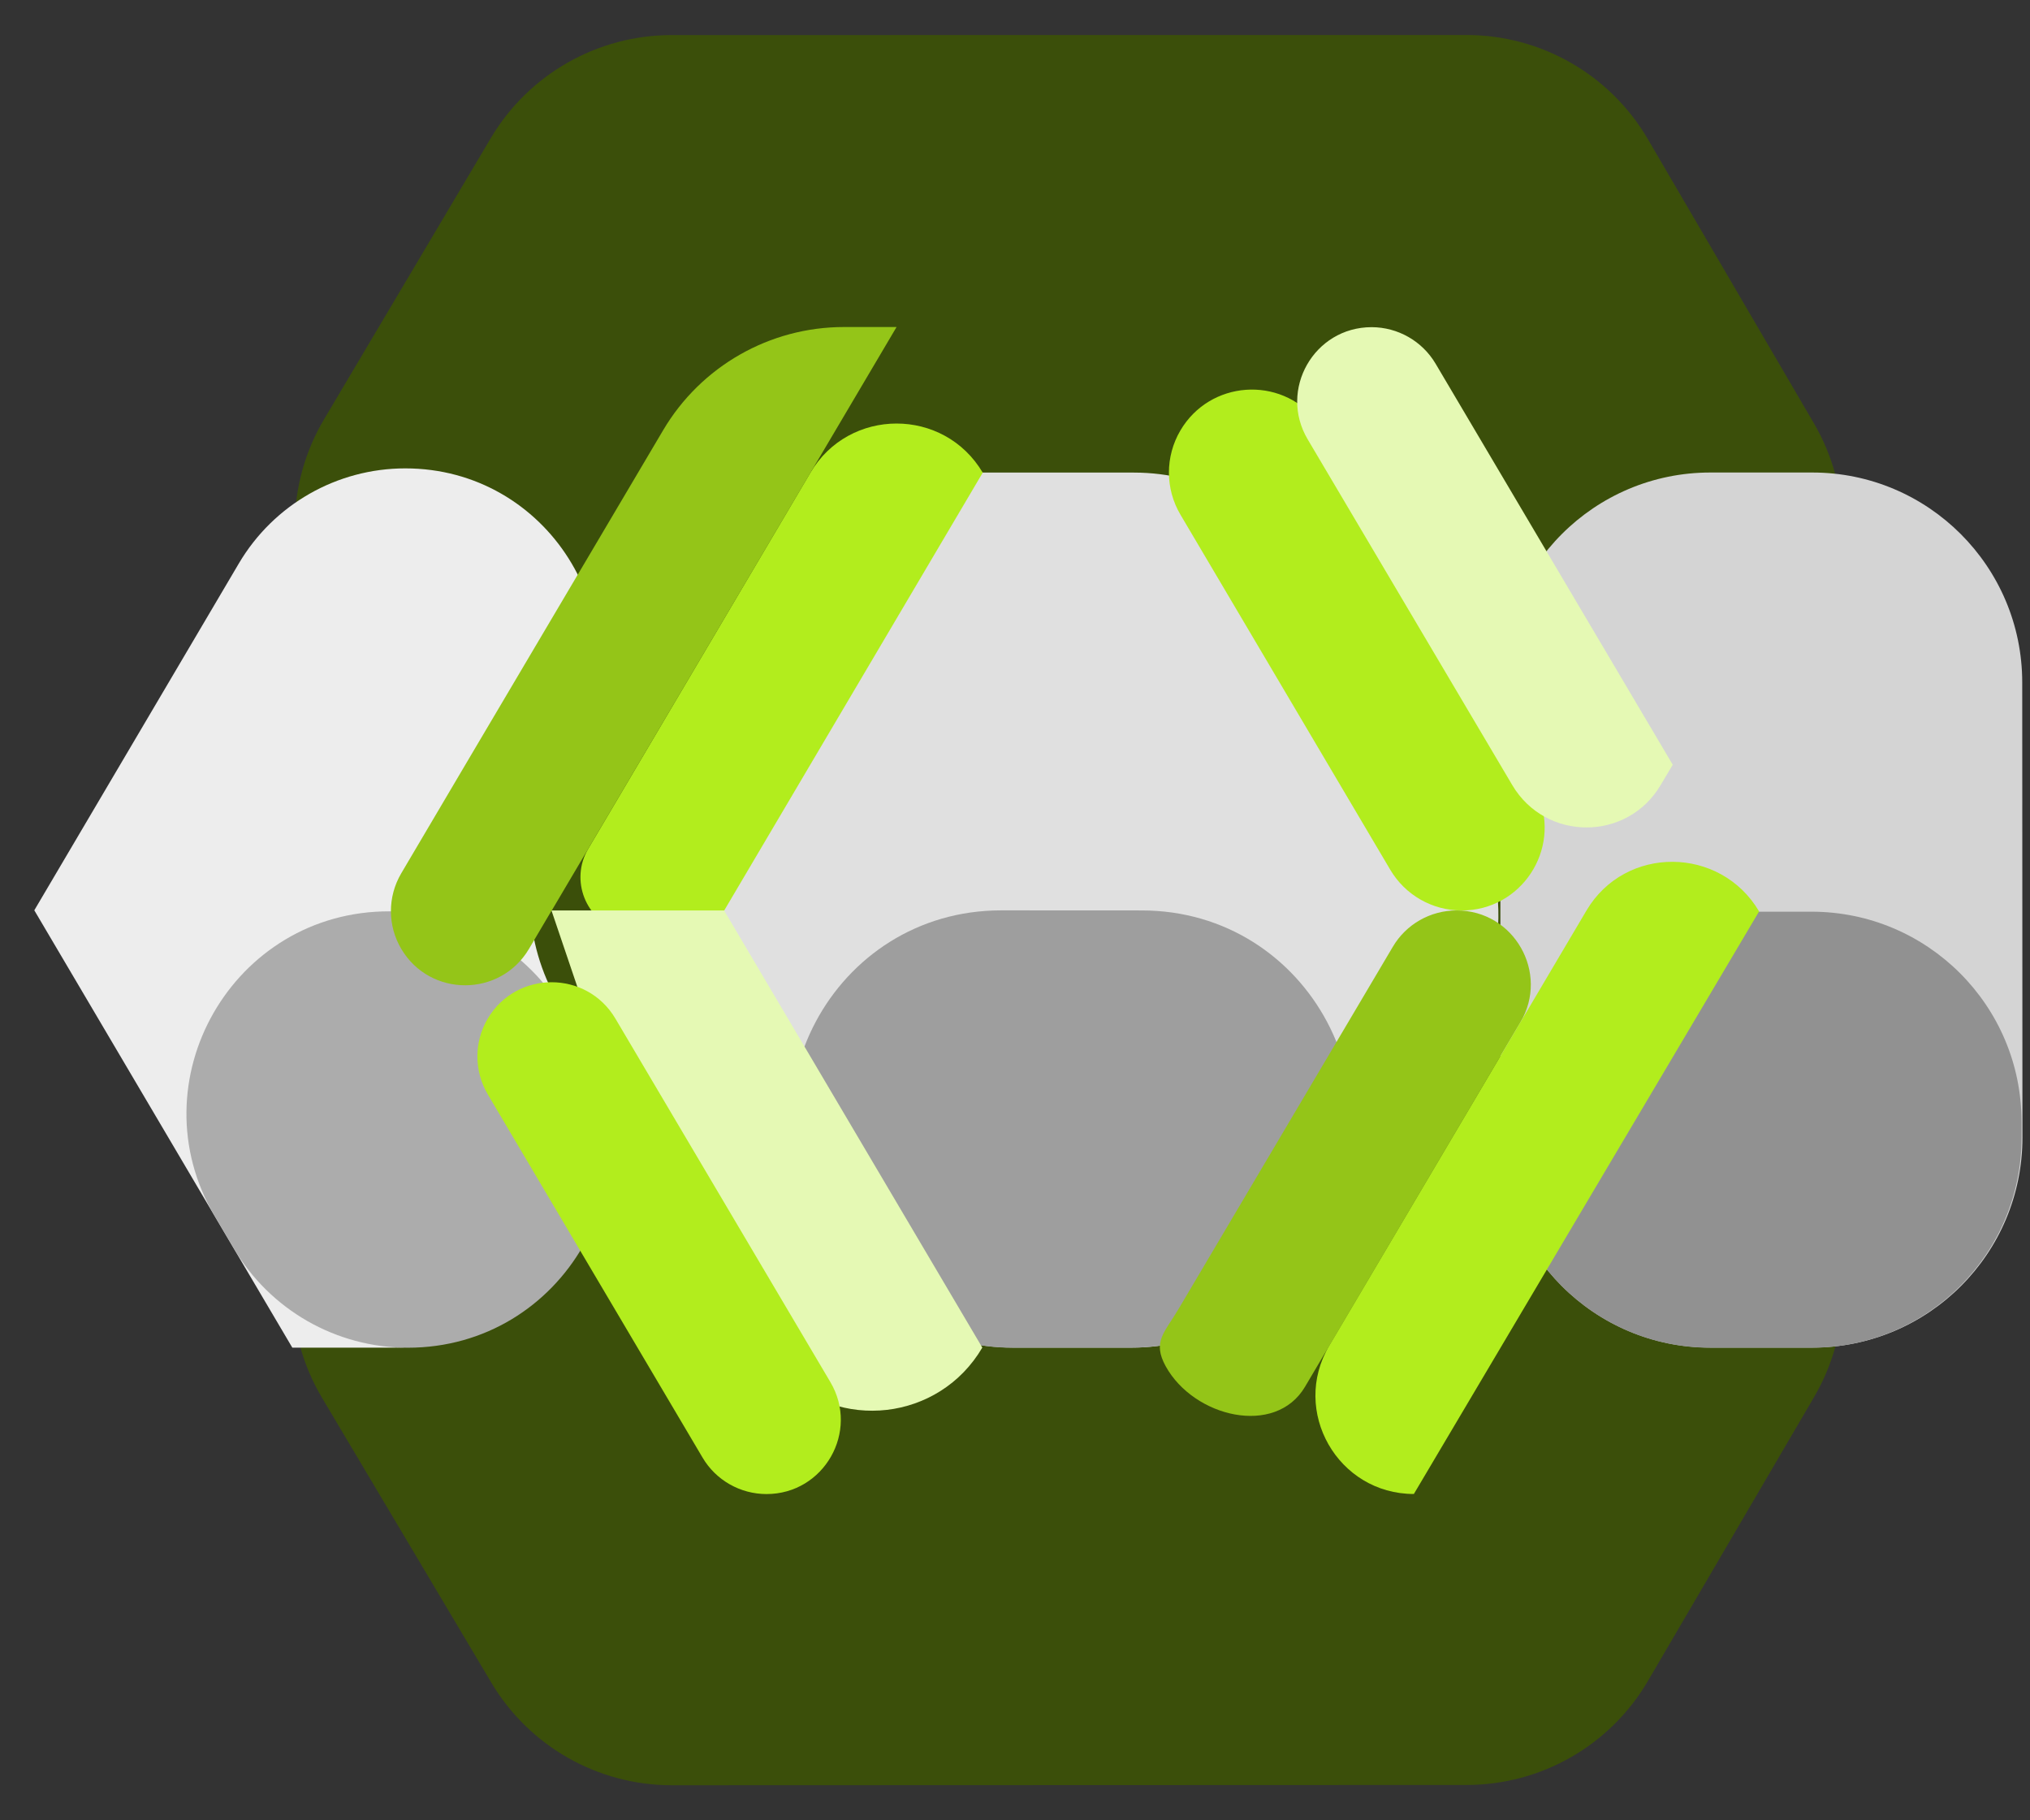 <svg width="29" height="26" viewBox="0 0 29 26" fill="none" xmlns="http://www.w3.org/2000/svg">
<rect x="0" y="0" width="29" height="26" fill="#333333" stroke="none"/>
<g clip-path="url(#clip0_6160_70552)">
<path d="M4.211 7.508C4.212 6.972 4.357 6.446 4.631 5.986L7.013 1.97C7.554 1.06 8.534 0.502 9.593 0.501L20.95 0.5C22.016 0.5 23.002 1.066 23.54 1.986L25.914 6.048C26.182 6.507 26.323 7.029 26.324 7.561L26.328 18.435C26.328 18.968 26.186 19.492 25.917 19.952L23.541 24.011C23.003 24.93 22.018 25.495 20.953 25.495L9.598 25.499C8.539 25.5 7.558 24.942 7.018 24.032L4.599 19.963C4.322 19.496 4.177 18.964 4.178 18.421L4.211 7.508Z" fill="#3B4F0A"/>
<path d="M4.176 19.249H5.626C7.94 19.249 9.383 16.741 8.22 14.741L7.975 14.319C7.477 13.463 7.434 12.417 7.859 11.523L8.281 10.634C9.152 8.804 7.817 6.69 5.79 6.69C4.813 6.69 3.909 7.206 3.412 8.048L0.49 13.002" fill="#EDEDED"/>
<path d="M11.97 17.914C12.527 18.748 13.463 19.248 14.466 19.248H16.174C17.151 19.248 18.067 18.773 18.628 17.973L20.861 14.796C21.571 13.785 21.589 12.441 20.905 11.411L18.698 8.089C18.142 7.252 17.204 6.75 16.199 6.75H13.835C12.749 6.75 11.749 7.336 11.218 8.282L9.525 11.301C8.974 12.285 9.021 13.495 9.647 14.434L11.97 17.914Z" fill="#E0E0E0"/>
<path d="M5.565 13.017C3.326 13.01 1.931 15.443 3.068 17.372L3.339 17.83C3.858 18.71 4.803 19.25 5.825 19.25C8.05 19.25 9.438 16.837 8.32 14.913L8.052 14.454C7.537 13.567 6.59 13.02 5.565 13.017Z" fill="#ACACAC"/>
<path d="M14.303 13.003C11.906 13.003 10.476 15.674 11.806 17.668L11.97 17.914C12.527 18.749 13.463 19.25 14.466 19.25H16.142C17.136 19.25 18.066 18.758 18.624 17.935L18.791 17.689C20.143 15.697 18.717 13.004 16.31 13.004L14.303 13.003Z" fill="#9E9E9E"/>
<path d="M10.345 13.006L9.312 13.3C9.166 13.341 9.011 13.34 8.865 13.297C8.366 13.149 8.139 12.57 8.404 12.122L11.577 6.752C12.13 5.816 13.485 5.815 14.039 6.751" fill="#B2ED1D"/>
<path d="M14.033 19.248C13.42 20.295 11.974 20.462 11.139 19.582L9.991 18.375C9.691 18.06 9.464 17.683 9.324 17.271L7.879 13.007C7.879 13.008 7.879 13.007 7.879 13.007C7.879 13.006 7.88 13.004 7.881 13.004H10.344" fill="#E5F9B4"/>
<path d="M7.882 13.005H7.881C7.881 13.005 7.88 13.005 7.88 13.006C7.88 13.006 7.88 13.006 7.88 13.006L7.557 13.553C7.148 14.245 6.146 14.247 5.734 13.556C5.535 13.223 5.535 12.808 5.732 12.474L6.666 10.892L9.474 6.144C10.014 5.231 10.996 4.671 12.056 4.671H12.808" fill="#94C518"/>
<path d="M21.434 16.248C21.434 17.905 22.777 19.248 24.434 19.248H25.892C27.549 19.248 28.892 17.905 28.892 16.247L28.889 9.748C28.889 8.092 27.546 6.749 25.889 6.749H24.434C22.777 6.749 21.434 8.092 21.434 9.749V16.248Z" fill="#D4D4D4"/>
<path d="M24.434 13.022C22.777 13.022 21.434 14.365 21.434 16.022V16.25C21.434 17.907 22.777 19.25 24.434 19.25H25.879C27.536 19.25 28.879 17.907 28.879 16.25V16.022C28.879 14.365 27.536 13.022 25.879 13.022H24.434Z" fill="#919191"/>
<path d="M11.862 19.74C12.281 20.447 11.771 21.34 10.95 21.34C10.575 21.34 10.227 21.142 10.037 20.82L6.967 15.629C6.771 15.296 6.771 14.883 6.967 14.55C7.378 13.856 8.382 13.856 8.792 14.55L11.862 19.74Z" fill="#B2ED1D"/>
<path d="M20.809 13.004C21.629 13.004 22.137 13.896 21.72 14.602L18.643 19.808C18.219 20.524 17.055 20.243 16.653 19.515C16.46 19.163 16.634 19.039 16.838 18.694L19.897 13.524C20.087 13.201 20.434 13.004 20.809 13.004Z" fill="#94C518"/>
<path d="M20.198 21.339C19.111 21.339 18.436 20.156 18.989 19.221L22.664 13.005C23.218 12.069 24.578 12.082 25.13 13.018M21.973 11.361C22.301 12.142 21.728 13.005 20.881 13.005C20.462 13.005 20.074 12.784 19.861 12.423L16.864 7.352C16.644 6.981 16.644 6.52 16.863 6.148C17.283 5.435 18.287 5.361 18.806 6.006L20.458 8.056C20.634 8.275 20.779 8.518 20.888 8.777L21.973 11.361Z" fill="#B2ED1D"/>
<path d="M23.895 10.921L23.895 10.923L23.895 10.925L23.723 11.214C23.247 12.02 22.081 12.02 21.604 11.214L18.681 6.275C18.262 5.567 18.772 4.673 19.595 4.673C19.97 4.674 20.317 4.872 20.508 5.194L23.895 10.921Z" fill="#E5F9B4"/>
</g>
<defs>
<clipPath id="clip0_6160_70552">
<rect width="29" height="26" fill="white"/>
</clipPath>
</defs>
</svg>
